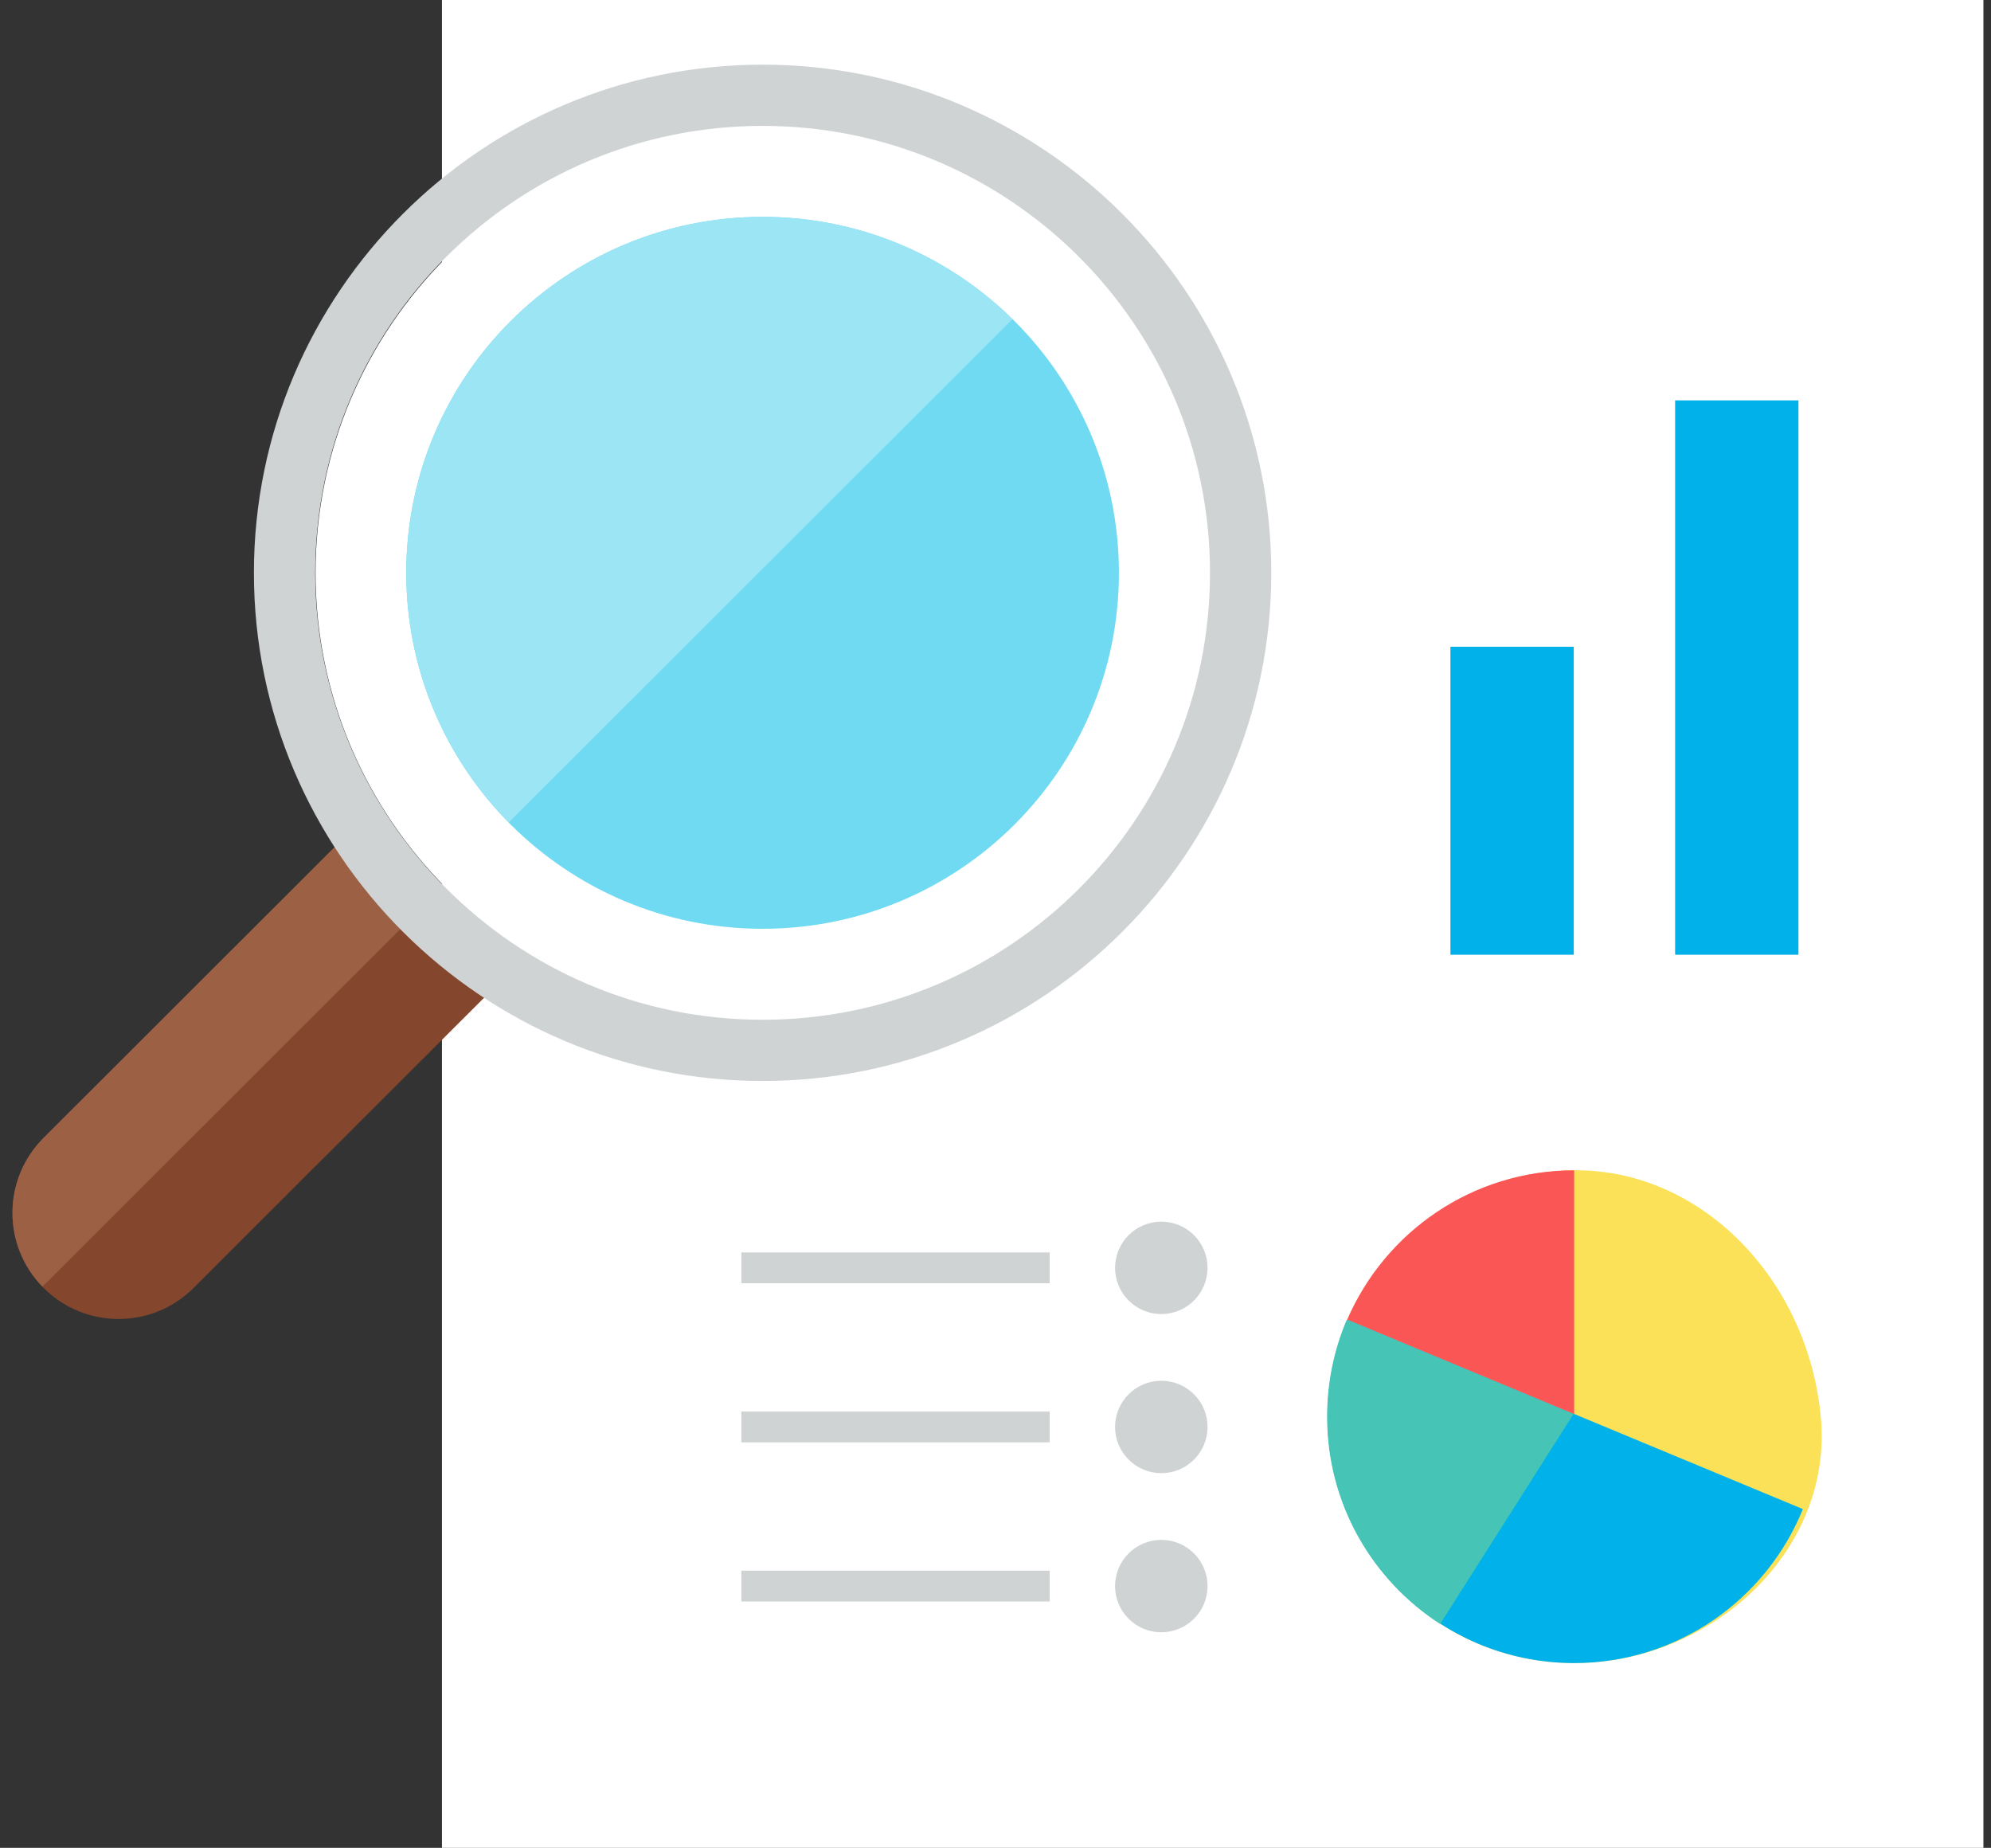 <?xml version="1.0" encoding="UTF-8"?>
<svg width="111px" height="103px" viewBox="0 0 111 103" version="1.1" xmlns="http://www.w3.org/2000/svg" xmlns:xlink="http://www.w3.org/1999/xlink">
    <rect x="0" y="0" width="111" height="103" fill="#333333" stroke="none"/>
    <!-- Generator: Sketch 40.3 (33839) - http://www.bohemiancoding.com/sketch -->
    <title>Results</title>
    <desc>Created with Sketch.</desc>
    <defs></defs>
    <g id="Page-1" stroke="none" stroke-width="1" fill="none" fill-rule="evenodd">
        <g id="Version-4" transform="translate(-985, -2406)">
            <g id="How-We-Work" transform="translate(240, 2145)">
                <g id="Results" transform="translate(671, 261)">
                    <g transform="translate(74, 0)">
                        <polygon id="Fill-516" fill="#FFFFFF" points="24.64 0 110.577 0 110.577 103 24.64 103"></polygon>
                        <path d="M74.01,78.967 C74.01,86.551 80.166,92.7 87.76,92.7 C95.353,92.7 102.225,86.518 101.51,78.967 C100.783,71.283 94.818,65.161 87.76,65.233 C80.166,65.312 74.01,71.382 74.01,78.967" id="Fill-517" fill="#FBE158"></path>
                        <path d="M87.76,92.7 C93.535,92.7 98.473,89.152 100.513,84.117 L75.11,73.554 C74.4,75.212 74.01,77.044 74.01,78.967 C74.01,86.554 80.163,92.7 87.76,92.7 Z" id="Fill-518" fill="#00B1EA"></path>
                        <path d="M73.988,78.972 C73.988,83.813 76.497,88.071 80.291,90.52 L87.726,78.813 L75.088,73.56 C74.378,75.218 73.988,77.05 73.988,78.972" id="Fill-519" fill="#46C5B7"></path>
                        <path d="M75.11,73.554 L87.76,78.819 L87.76,65.233 C82.088,65.233 77.218,68.666 75.11,73.554" id="Fill-520" fill="#FA5655"></path>
                        <polygon id="Fill-521" fill="#00B1EA" points="93.39 22.317 100.265 22.317 100.265 53.217 93.39 53.217"></polygon>
                        <polygon id="Fill-522" fill="#00B1EA" points="80.863 36.05 87.738 36.05 87.738 53.217 80.863 53.217"></polygon>
                        <path d="M62.166,70.67 C62.166,72.091 63.321,73.245 64.744,73.245 C66.167,73.245 67.322,72.091 67.322,70.67 C67.322,69.248 66.167,68.095 64.744,68.095 C63.321,68.095 62.166,69.248 62.166,70.67" id="Fill-523" fill="#CFD3D4"></path>
                        <polygon id="Fill-524" fill="#CFD3D4" points="41.332 71.528 58.52 71.528 58.52 69.812 41.332 69.812"></polygon>
                        <path d="M62.166,79.539 C62.166,80.96 63.321,82.114 64.744,82.114 C66.167,82.114 67.322,80.96 67.322,79.539 C67.322,78.117 66.167,76.964 64.744,76.964 C63.321,76.964 62.166,78.117 62.166,79.539" id="Fill-525" fill="#CFD3D4"></path>
                        <polygon id="Fill-526" fill="#CFD3D4" points="41.332 80.397 58.52 80.397 58.52 78.68 41.332 78.68"></polygon>
                        <path d="M62.166,88.408 C62.166,89.83 63.321,90.983 64.744,90.983 C66.167,90.983 67.322,89.83 67.322,88.408 C67.322,86.987 66.167,85.833 64.744,85.833 C63.321,85.833 62.166,86.987 62.166,88.408" id="Fill-527" fill="#CFD3D4"></path>
                        <polygon id="Fill-528" fill="#CFD3D4" points="41.332 89.267 58.52 89.267 58.52 87.55 41.332 87.55"></polygon>
                        <path d="M29.352,53.254 L10.793,71.79 C8.483,74.097 4.739,74.097 2.429,71.79 C0.118,69.481 0.118,65.742 2.429,63.435 L21.03,44.857 C23.089,48.282 25.944,51.164 29.352,53.254" id="Fill-529" fill="#84462D"></path>
                        <path d="M24.626,49.484 L2.367,71.716 C0.118,69.409 0.139,65.722 2.418,63.435 L21.029,44.847 C22.043,46.528 23.256,48.085 24.626,49.484" id="Fill-530" fill="#9C6144"></path>
                        <path d="M42.515,56.821 C28.774,56.821 17.593,45.654 17.593,31.929 C17.593,18.205 28.774,7.038 42.515,7.038 C56.257,7.038 67.437,18.205 67.437,31.929 C67.437,45.654 56.257,56.821 42.515,56.821" id="Fill-531" fill="#FFFFFF"></path>
                        <path d="M42.515,3.604 C26.878,3.604 14.156,16.311 14.156,31.929 C14.156,47.548 26.878,60.254 42.515,60.254 C58.153,60.254 70.875,47.548 70.875,31.929 C70.875,16.311 58.153,3.604 42.515,3.604 M42.515,7.017 C56.286,7.017 67.458,18.175 67.458,31.929 C67.458,45.683 56.286,56.842 42.515,56.842 C28.695,56.842 17.573,45.577 17.573,31.929 C17.573,18.175 28.745,7.017 42.515,7.017" id="Fill-532" fill="#CFD3D4"></path>
                        <path d="M62.381,31.929 C62.381,20.972 53.486,12.088 42.515,12.088 C31.545,12.088 22.65,20.972 22.65,31.929 C22.65,42.887 31.545,51.771 42.515,51.771 C53.486,51.771 62.381,42.887 62.381,31.929" id="Fill-533" fill="#6FDAF1"></path>
                        <path d="M42.515,12.088 C31.545,12.088 22.65,20.972 22.65,31.929 C22.65,37.35 24.833,42.26 28.361,45.841 L56.444,17.792 C52.859,14.268 47.943,12.088 42.515,12.088" id="Fill-534" fill="#9CE5F4"></path>
                    </g>
                </g>
            </g>
        </g>
    </g>
</svg>